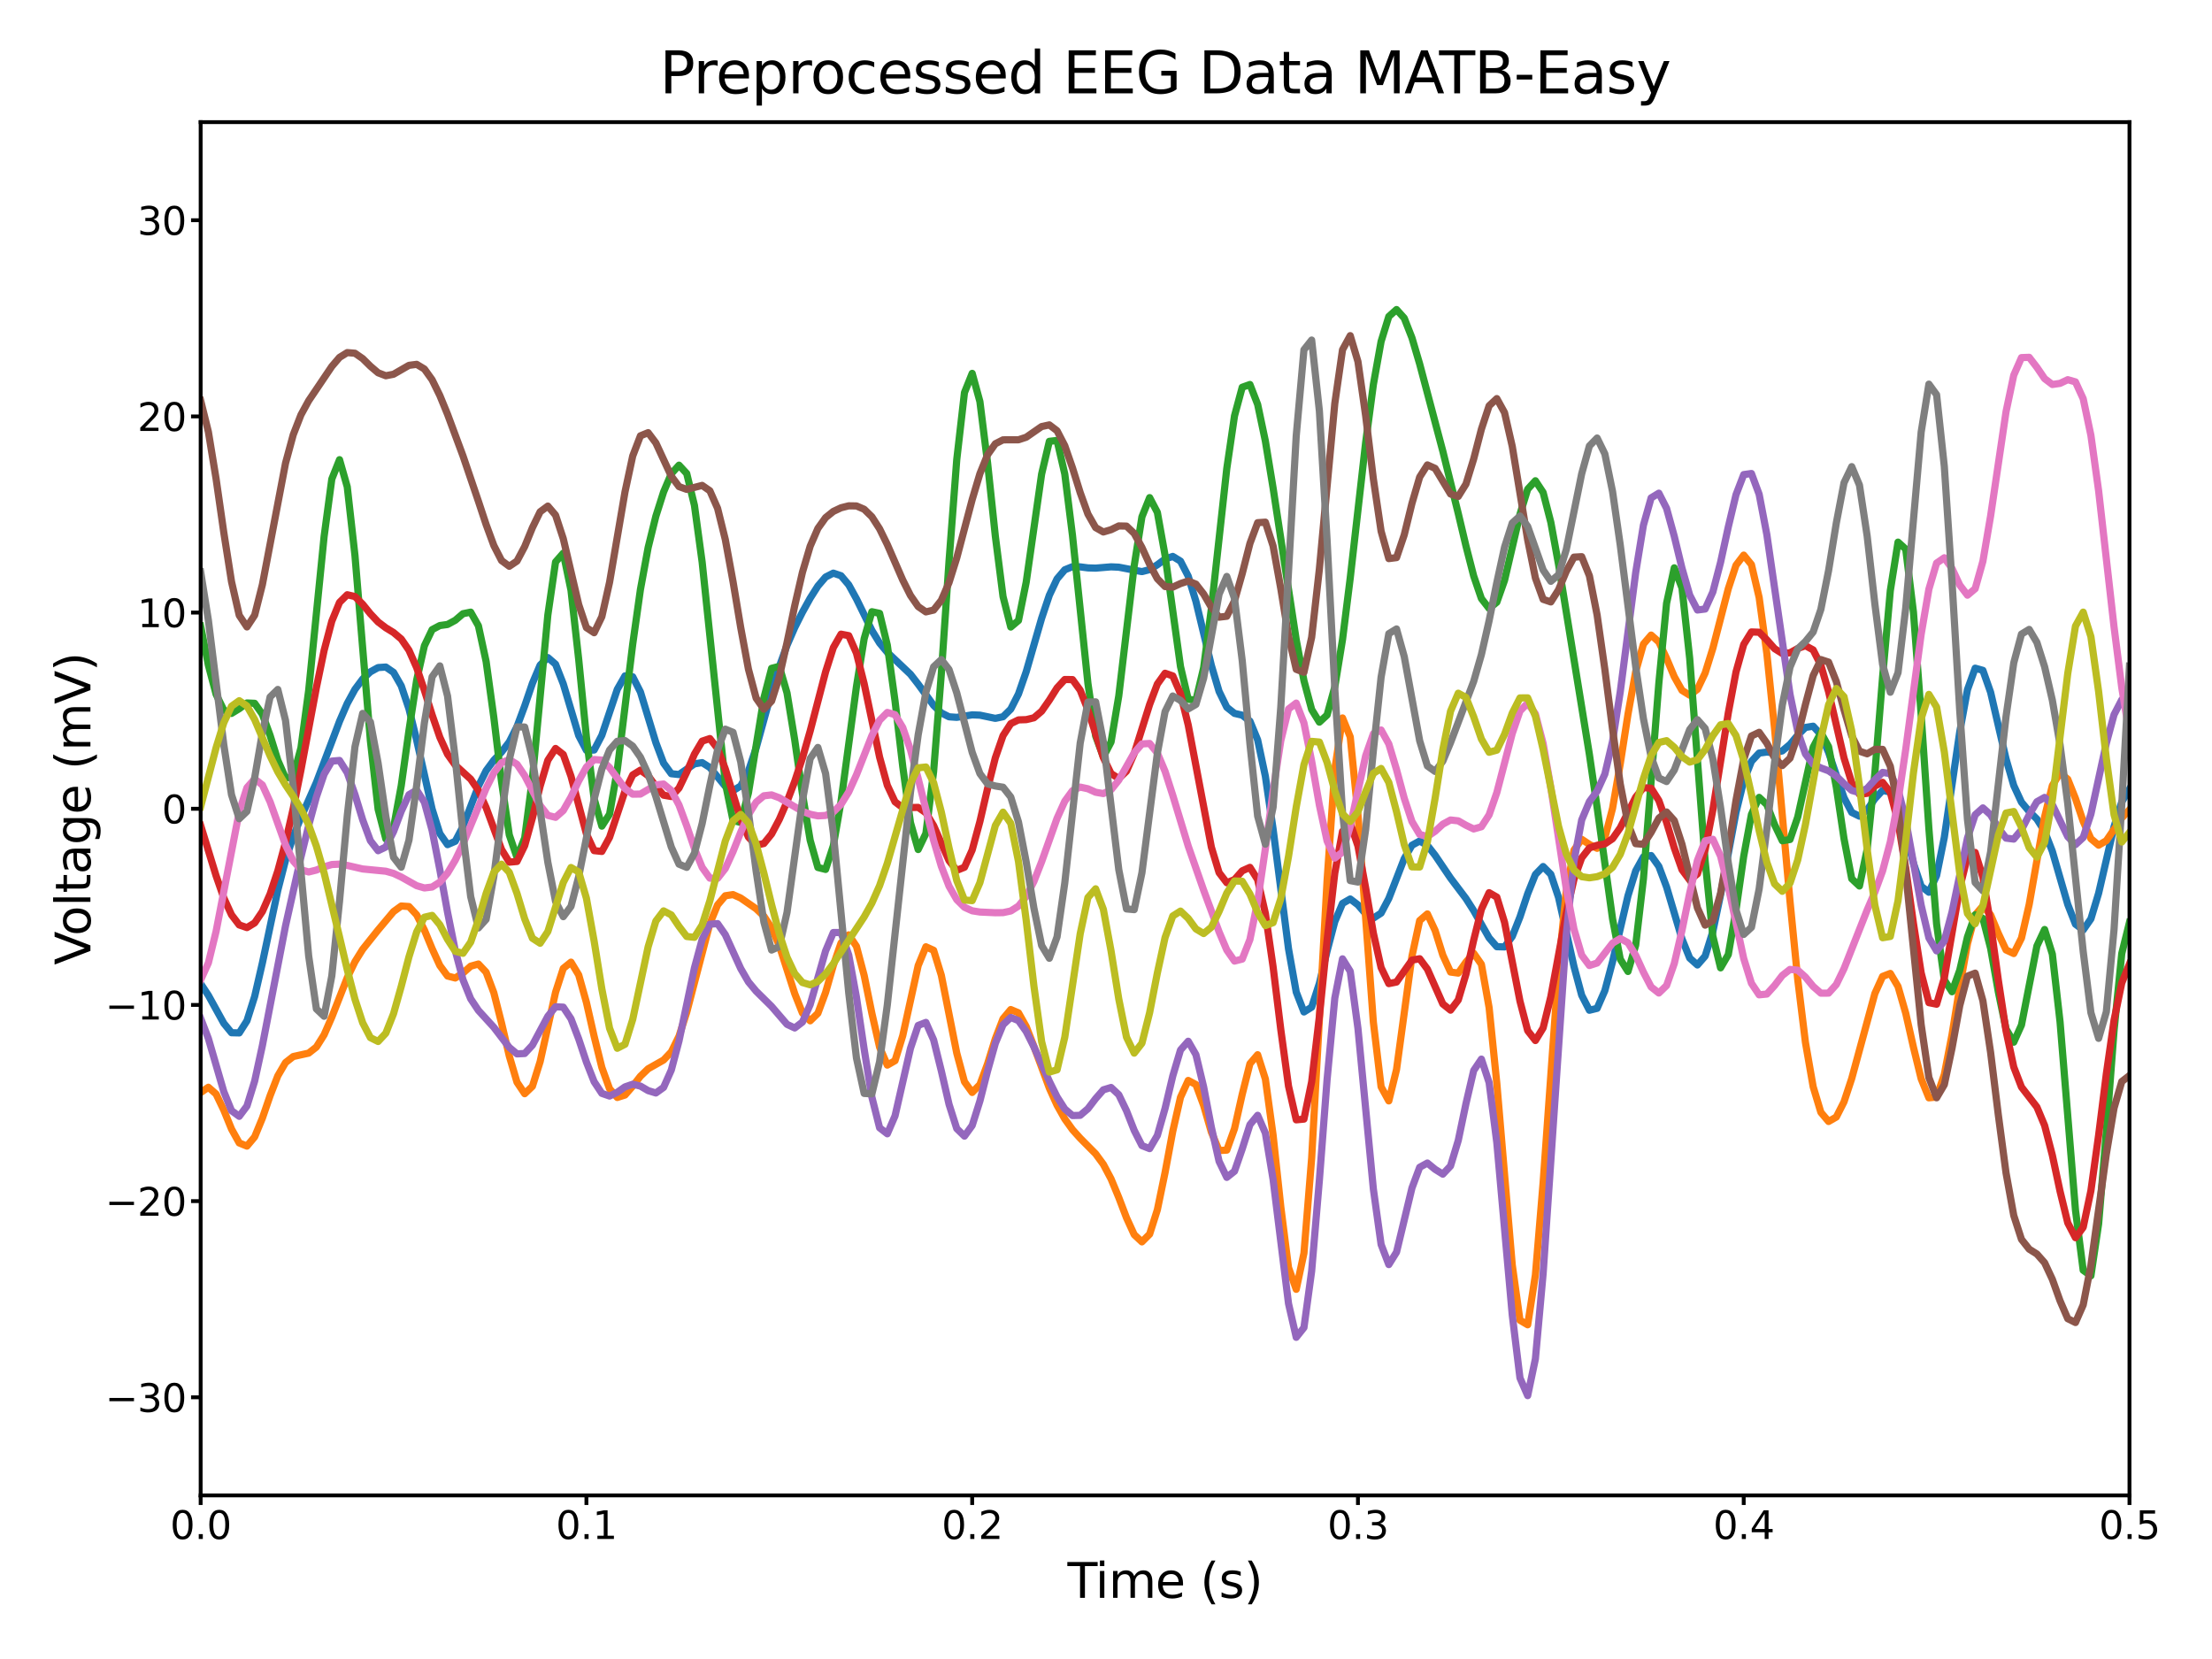 <?xml version="1.0" encoding="utf-8" standalone="no"?>
<!DOCTYPE svg PUBLIC "-//W3C//DTD SVG 1.1//EN"
  "http://www.w3.org/Graphics/SVG/1.1/DTD/svg11.dtd">
<svg xmlns:xlink="http://www.w3.org/1999/xlink" width="460.8pt" height="345.6pt" viewBox="0 0 460.8 345.6" xmlns="http://www.w3.org/2000/svg" version="1.1">
 <defs>
  <style type="text/css">*{stroke-linejoin: round; stroke-linecap: butt}</style>
 </defs>
 <g id="figure_1">
  <g id="patch_1">
   <path d="M 0 345.6 
L 460.8 345.6 
L 460.8 0 
L 0 0 
z
" style="fill: #ffffff"/>
  </g>
  <g id="axes_1">
   <g id="patch_2">
    <path d="M 41.8 311.52 
L 443.61 311.52 
L 443.61 25.44 
L 41.8 25.44 
z
" style="fill: #ffffff"/>
   </g>
   <g id="matplotlib.axis_1">
    <g id="xtick_1">
     <g id="line2d_1">
      <defs>
       <path id="ma70de54f47" d="M 0 0 
L 0 2 
" style="stroke: #000000; stroke-width: 0.8"/>
      </defs>
      <g>
       <use xlink:href="#ma70de54f47" x="41.8" y="311.52" style="stroke: #000000; stroke-width: 0.8"/>
      </g>
     </g>
     <g id="text_1">
      <!-- 0.0 -->
      <g transform="translate(35.439 320.599) scale(0.08 -0.08)">
       <defs>
        <path id="DejaVuSans-30" d="M 2034 4250 
Q 1547 4250 1301 3770 
Q 1056 3291 1056 2328 
Q 1056 1369 1301 889 
Q 1547 409 2034 409 
Q 2525 409 2770 889 
Q 3016 1369 3016 2328 
Q 3016 3291 2770 3770 
Q 2525 4250 2034 4250 
z
M 2034 4750 
Q 2819 4750 3233 4129 
Q 3647 3509 3647 2328 
Q 3647 1150 3233 529 
Q 2819 -91 2034 -91 
Q 1250 -91 836 529 
Q 422 1150 422 2328 
Q 422 3509 836 4129 
Q 1250 4750 2034 4750 
z
" transform="scale(0.016)"/>
        <path id="DejaVuSans-2e" d="M 684 794 
L 1344 794 
L 1344 0 
L 684 0 
L 684 794 
z
" transform="scale(0.016)"/>
       </defs>
       <use xlink:href="#DejaVuSans-30"/>
       <use xlink:href="#DejaVuSans-2e" x="63.623"/>
       <use xlink:href="#DejaVuSans-30" x="95.41"/>
      </g>
     </g>
    </g>
    <g id="xtick_2">
     <g id="line2d_2">
      <g>
       <use xlink:href="#ma70de54f47" x="122.162" y="311.52" style="stroke: #000000; stroke-width: 0.8"/>
      </g>
     </g>
     <g id="text_2">
      <!-- 0.1 -->
      <g transform="translate(115.801 320.599) scale(0.08 -0.08)">
       <defs>
        <path id="DejaVuSans-31" d="M 794 531 
L 1825 531 
L 1825 4091 
L 703 3866 
L 703 4441 
L 1819 4666 
L 2450 4666 
L 2450 531 
L 3481 531 
L 3481 0 
L 794 0 
L 794 531 
z
" transform="scale(0.016)"/>
       </defs>
       <use xlink:href="#DejaVuSans-30"/>
       <use xlink:href="#DejaVuSans-2e" x="63.623"/>
       <use xlink:href="#DejaVuSans-31" x="95.41"/>
      </g>
     </g>
    </g>
    <g id="xtick_3">
     <g id="line2d_3">
      <g>
       <use xlink:href="#ma70de54f47" x="202.524" y="311.52" style="stroke: #000000; stroke-width: 0.8"/>
      </g>
     </g>
     <g id="text_3">
      <!-- 0.2 -->
      <g transform="translate(196.163 320.599) scale(0.08 -0.08)">
       <defs>
        <path id="DejaVuSans-32" d="M 1228 531 
L 3431 531 
L 3431 0 
L 469 0 
L 469 531 
Q 828 903 1448 1529 
Q 2069 2156 2228 2338 
Q 2531 2678 2651 2914 
Q 2772 3150 2772 3378 
Q 2772 3750 2511 3984 
Q 2250 4219 1831 4219 
Q 1534 4219 1204 4116 
Q 875 4013 500 3803 
L 500 4441 
Q 881 4594 1212 4672 
Q 1544 4750 1819 4750 
Q 2544 4750 2975 4387 
Q 3406 4025 3406 3419 
Q 3406 3131 3298 2873 
Q 3191 2616 2906 2266 
Q 2828 2175 2409 1742 
Q 1991 1309 1228 531 
z
" transform="scale(0.016)"/>
       </defs>
       <use xlink:href="#DejaVuSans-30"/>
       <use xlink:href="#DejaVuSans-2e" x="63.623"/>
       <use xlink:href="#DejaVuSans-32" x="95.41"/>
      </g>
     </g>
    </g>
    <g id="xtick_4">
     <g id="line2d_4">
      <g>
       <use xlink:href="#ma70de54f47" x="282.886" y="311.52" style="stroke: #000000; stroke-width: 0.8"/>
      </g>
     </g>
     <g id="text_4">
      <!-- 0.3 -->
      <g transform="translate(276.525 320.599) scale(0.08 -0.08)">
       <defs>
        <path id="DejaVuSans-33" d="M 2597 2516 
Q 3050 2419 3304 2112 
Q 3559 1806 3559 1356 
Q 3559 666 3084 287 
Q 2609 -91 1734 -91 
Q 1441 -91 1130 -33 
Q 819 25 488 141 
L 488 750 
Q 750 597 1062 519 
Q 1375 441 1716 441 
Q 2309 441 2620 675 
Q 2931 909 2931 1356 
Q 2931 1769 2642 2001 
Q 2353 2234 1838 2234 
L 1294 2234 
L 1294 2753 
L 1863 2753 
Q 2328 2753 2575 2939 
Q 2822 3125 2822 3475 
Q 2822 3834 2567 4026 
Q 2313 4219 1838 4219 
Q 1578 4219 1281 4162 
Q 984 4106 628 3988 
L 628 4550 
Q 988 4650 1302 4700 
Q 1616 4750 1894 4750 
Q 2613 4750 3031 4423 
Q 3450 4097 3450 3541 
Q 3450 3153 3228 2886 
Q 3006 2619 2597 2516 
z
" transform="scale(0.016)"/>
       </defs>
       <use xlink:href="#DejaVuSans-30"/>
       <use xlink:href="#DejaVuSans-2e" x="63.623"/>
       <use xlink:href="#DejaVuSans-33" x="95.41"/>
      </g>
     </g>
    </g>
    <g id="xtick_5">
     <g id="line2d_5">
      <g>
       <use xlink:href="#ma70de54f47" x="363.248" y="311.52" style="stroke: #000000; stroke-width: 0.8"/>
      </g>
     </g>
     <g id="text_5">
      <!-- 0.4 -->
      <g transform="translate(356.887 320.599) scale(0.08 -0.08)">
       <defs>
        <path id="DejaVuSans-34" d="M 2419 4116 
L 825 1625 
L 2419 1625 
L 2419 4116 
z
M 2253 4666 
L 3047 4666 
L 3047 1625 
L 3713 1625 
L 3713 1100 
L 3047 1100 
L 3047 0 
L 2419 0 
L 2419 1100 
L 313 1100 
L 313 1709 
L 2253 4666 
z
" transform="scale(0.016)"/>
       </defs>
       <use xlink:href="#DejaVuSans-30"/>
       <use xlink:href="#DejaVuSans-2e" x="63.623"/>
       <use xlink:href="#DejaVuSans-34" x="95.41"/>
      </g>
     </g>
    </g>
    <g id="xtick_6">
     <g id="line2d_6">
      <g>
       <use xlink:href="#ma70de54f47" x="443.61" y="311.52" style="stroke: #000000; stroke-width: 0.8"/>
      </g>
     </g>
     <g id="text_6">
      <!-- 0.5 -->
      <g transform="translate(437.249 320.599) scale(0.08 -0.08)">
       <defs>
        <path id="DejaVuSans-35" d="M 691 4666 
L 3169 4666 
L 3169 4134 
L 1269 4134 
L 1269 2991 
Q 1406 3038 1543 3061 
Q 1681 3084 1819 3084 
Q 2600 3084 3056 2656 
Q 3513 2228 3513 1497 
Q 3513 744 3044 326 
Q 2575 -91 1722 -91 
Q 1428 -91 1123 -41 
Q 819 9 494 109 
L 494 744 
Q 775 591 1075 516 
Q 1375 441 1709 441 
Q 2250 441 2565 725 
Q 2881 1009 2881 1497 
Q 2881 1984 2565 2268 
Q 2250 2553 1709 2553 
Q 1456 2553 1204 2497 
Q 953 2441 691 2322 
L 691 4666 
z
" transform="scale(0.016)"/>
       </defs>
       <use xlink:href="#DejaVuSans-30"/>
       <use xlink:href="#DejaVuSans-2e" x="63.623"/>
       <use xlink:href="#DejaVuSans-35" x="95.41"/>
      </g>
     </g>
    </g>
    <g id="text_7">
     <!-- Time (s) -->
     <g transform="translate(222.376 332.861) scale(0.1 -0.1)">
      <defs>
       <path id="DejaVuSans-54" d="M -19 4666 
L 3928 4666 
L 3928 4134 
L 2272 4134 
L 2272 0 
L 1638 0 
L 1638 4134 
L -19 4134 
L -19 4666 
z
" transform="scale(0.016)"/>
       <path id="DejaVuSans-69" d="M 603 3500 
L 1178 3500 
L 1178 0 
L 603 0 
L 603 3500 
z
M 603 4863 
L 1178 4863 
L 1178 4134 
L 603 4134 
L 603 4863 
z
" transform="scale(0.016)"/>
       <path id="DejaVuSans-6d" d="M 3328 2828 
Q 3544 3216 3844 3400 
Q 4144 3584 4550 3584 
Q 5097 3584 5394 3201 
Q 5691 2819 5691 2113 
L 5691 0 
L 5113 0 
L 5113 2094 
Q 5113 2597 4934 2840 
Q 4756 3084 4391 3084 
Q 3944 3084 3684 2787 
Q 3425 2491 3425 1978 
L 3425 0 
L 2847 0 
L 2847 2094 
Q 2847 2600 2669 2842 
Q 2491 3084 2119 3084 
Q 1678 3084 1418 2786 
Q 1159 2488 1159 1978 
L 1159 0 
L 581 0 
L 581 3500 
L 1159 3500 
L 1159 2956 
Q 1356 3278 1631 3431 
Q 1906 3584 2284 3584 
Q 2666 3584 2933 3390 
Q 3200 3197 3328 2828 
z
" transform="scale(0.016)"/>
       <path id="DejaVuSans-65" d="M 3597 1894 
L 3597 1613 
L 953 1613 
Q 991 1019 1311 708 
Q 1631 397 2203 397 
Q 2534 397 2845 478 
Q 3156 559 3463 722 
L 3463 178 
Q 3153 47 2828 -22 
Q 2503 -91 2169 -91 
Q 1331 -91 842 396 
Q 353 884 353 1716 
Q 353 2575 817 3079 
Q 1281 3584 2069 3584 
Q 2775 3584 3186 3129 
Q 3597 2675 3597 1894 
z
M 3022 2063 
Q 3016 2534 2758 2815 
Q 2500 3097 2075 3097 
Q 1594 3097 1305 2825 
Q 1016 2553 972 2059 
L 3022 2063 
z
" transform="scale(0.016)"/>
       <path id="DejaVuSans-20" transform="scale(0.016)"/>
       <path id="DejaVuSans-28" d="M 1984 4856 
Q 1566 4138 1362 3434 
Q 1159 2731 1159 2009 
Q 1159 1288 1364 580 
Q 1569 -128 1984 -844 
L 1484 -844 
Q 1016 -109 783 600 
Q 550 1309 550 2009 
Q 550 2706 781 3412 
Q 1013 4119 1484 4856 
L 1984 4856 
z
" transform="scale(0.016)"/>
       <path id="DejaVuSans-73" d="M 2834 3397 
L 2834 2853 
Q 2591 2978 2328 3040 
Q 2066 3103 1784 3103 
Q 1356 3103 1142 2972 
Q 928 2841 928 2578 
Q 928 2378 1081 2264 
Q 1234 2150 1697 2047 
L 1894 2003 
Q 2506 1872 2764 1633 
Q 3022 1394 3022 966 
Q 3022 478 2636 193 
Q 2250 -91 1575 -91 
Q 1294 -91 989 -36 
Q 684 19 347 128 
L 347 722 
Q 666 556 975 473 
Q 1284 391 1588 391 
Q 1994 391 2212 530 
Q 2431 669 2431 922 
Q 2431 1156 2273 1281 
Q 2116 1406 1581 1522 
L 1381 1569 
Q 847 1681 609 1914 
Q 372 2147 372 2553 
Q 372 3047 722 3315 
Q 1072 3584 1716 3584 
Q 2034 3584 2315 3537 
Q 2597 3491 2834 3397 
z
" transform="scale(0.016)"/>
       <path id="DejaVuSans-29" d="M 513 4856 
L 1013 4856 
Q 1481 4119 1714 3412 
Q 1947 2706 1947 2009 
Q 1947 1309 1714 600 
Q 1481 -109 1013 -844 
L 513 -844 
Q 928 -128 1133 580 
Q 1338 1288 1338 2009 
Q 1338 2731 1133 3434 
Q 928 4138 513 4856 
z
" transform="scale(0.016)"/>
      </defs>
      <use xlink:href="#DejaVuSans-54"/>
      <use xlink:href="#DejaVuSans-69" x="57.959"/>
      <use xlink:href="#DejaVuSans-6d" x="85.742"/>
      <use xlink:href="#DejaVuSans-65" x="183.154"/>
      <use xlink:href="#DejaVuSans-20" x="244.678"/>
      <use xlink:href="#DejaVuSans-28" x="276.465"/>
      <use xlink:href="#DejaVuSans-73" x="315.479"/>
      <use xlink:href="#DejaVuSans-29" x="367.578"/>
     </g>
    </g>
   </g>
   <g id="matplotlib.axis_2">
    <g id="ytick_1">
     <g id="line2d_7">
      <defs>
       <path id="mdc55d95971" d="M 0 0 
L -2 0 
" style="stroke: #000000; stroke-width: 0.8"/>
      </defs>
      <g>
       <use xlink:href="#mdc55d95971" x="41.8" y="291.086" style="stroke: #000000; stroke-width: 0.8"/>
      </g>
     </g>
     <g id="text_8">
      <!-- −30 -->
      <g transform="translate(21.916 294.125) scale(0.08 -0.08)">
       <defs>
        <path id="DejaVuSans-2212" d="M 678 2272 
L 4684 2272 
L 4684 1741 
L 678 1741 
L 678 2272 
z
" transform="scale(0.016)"/>
       </defs>
       <use xlink:href="#DejaVuSans-2212"/>
       <use xlink:href="#DejaVuSans-33" x="83.789"/>
       <use xlink:href="#DejaVuSans-30" x="147.412"/>
      </g>
     </g>
    </g>
    <g id="ytick_2">
     <g id="line2d_8">
      <g>
       <use xlink:href="#mdc55d95971" x="41.8" y="250.217" style="stroke: #000000; stroke-width: 0.8"/>
      </g>
     </g>
     <g id="text_9">
      <!-- −20 -->
      <g transform="translate(21.916 253.257) scale(0.08 -0.08)">
       <use xlink:href="#DejaVuSans-2212"/>
       <use xlink:href="#DejaVuSans-32" x="83.789"/>
       <use xlink:href="#DejaVuSans-30" x="147.412"/>
      </g>
     </g>
    </g>
    <g id="ytick_3">
     <g id="line2d_9">
      <g>
       <use xlink:href="#mdc55d95971" x="41.8" y="209.349" style="stroke: #000000; stroke-width: 0.8"/>
      </g>
     </g>
     <g id="text_10">
      <!-- −10 -->
      <g transform="translate(21.916 212.388) scale(0.08 -0.08)">
       <use xlink:href="#DejaVuSans-2212"/>
       <use xlink:href="#DejaVuSans-31" x="83.789"/>
       <use xlink:href="#DejaVuSans-30" x="147.412"/>
      </g>
     </g>
    </g>
    <g id="ytick_4">
     <g id="line2d_10">
      <g>
       <use xlink:href="#mdc55d95971" x="41.8" y="168.48" style="stroke: #000000; stroke-width: 0.8"/>
      </g>
     </g>
     <g id="text_11">
      <!-- 0 -->
      <g transform="translate(33.71 171.519) scale(0.08 -0.08)">
       <use xlink:href="#DejaVuSans-30"/>
      </g>
     </g>
    </g>
    <g id="ytick_5">
     <g id="line2d_11">
      <g>
       <use xlink:href="#mdc55d95971" x="41.8" y="127.611" style="stroke: #000000; stroke-width: 0.8"/>
      </g>
     </g>
     <g id="text_12">
      <!-- 10 -->
      <g transform="translate(28.62 130.651) scale(0.08 -0.08)">
       <use xlink:href="#DejaVuSans-31"/>
       <use xlink:href="#DejaVuSans-30" x="63.623"/>
      </g>
     </g>
    </g>
    <g id="ytick_6">
     <g id="line2d_12">
      <g>
       <use xlink:href="#mdc55d95971" x="41.8" y="86.743" style="stroke: #000000; stroke-width: 0.8"/>
      </g>
     </g>
     <g id="text_13">
      <!-- 20 -->
      <g transform="translate(28.62 89.782) scale(0.08 -0.08)">
       <use xlink:href="#DejaVuSans-32"/>
       <use xlink:href="#DejaVuSans-30" x="63.623"/>
      </g>
     </g>
    </g>
    <g id="ytick_7">
     <g id="line2d_13">
      <g>
       <use xlink:href="#mdc55d95971" x="41.8" y="45.874" style="stroke: #000000; stroke-width: 0.8"/>
      </g>
     </g>
     <g id="text_14">
      <!-- 30 -->
      <g transform="translate(28.62 48.914) scale(0.08 -0.08)">
       <use xlink:href="#DejaVuSans-33"/>
       <use xlink:href="#DejaVuSans-30" x="63.623"/>
      </g>
     </g>
    </g>
    <g id="text_15">
     <!-- Voltage (mV) -->
     <g transform="translate(18.837 201.018) rotate(-90) scale(0.1 -0.1)">
      <defs>
       <path id="DejaVuSans-56" d="M 1831 0 
L 50 4666 
L 709 4666 
L 2188 738 
L 3669 4666 
L 4325 4666 
L 2547 0 
L 1831 0 
z
" transform="scale(0.016)"/>
       <path id="DejaVuSans-6f" d="M 1959 3097 
Q 1497 3097 1228 2736 
Q 959 2375 959 1747 
Q 959 1119 1226 758 
Q 1494 397 1959 397 
Q 2419 397 2687 759 
Q 2956 1122 2956 1747 
Q 2956 2369 2687 2733 
Q 2419 3097 1959 3097 
z
M 1959 3584 
Q 2709 3584 3137 3096 
Q 3566 2609 3566 1747 
Q 3566 888 3137 398 
Q 2709 -91 1959 -91 
Q 1206 -91 779 398 
Q 353 888 353 1747 
Q 353 2609 779 3096 
Q 1206 3584 1959 3584 
z
" transform="scale(0.016)"/>
       <path id="DejaVuSans-6c" d="M 603 4863 
L 1178 4863 
L 1178 0 
L 603 0 
L 603 4863 
z
" transform="scale(0.016)"/>
       <path id="DejaVuSans-74" d="M 1172 4494 
L 1172 3500 
L 2356 3500 
L 2356 3053 
L 1172 3053 
L 1172 1153 
Q 1172 725 1289 603 
Q 1406 481 1766 481 
L 2356 481 
L 2356 0 
L 1766 0 
Q 1100 0 847 248 
Q 594 497 594 1153 
L 594 3053 
L 172 3053 
L 172 3500 
L 594 3500 
L 594 4494 
L 1172 4494 
z
" transform="scale(0.016)"/>
       <path id="DejaVuSans-61" d="M 2194 1759 
Q 1497 1759 1228 1600 
Q 959 1441 959 1056 
Q 959 750 1161 570 
Q 1363 391 1709 391 
Q 2188 391 2477 730 
Q 2766 1069 2766 1631 
L 2766 1759 
L 2194 1759 
z
M 3341 1997 
L 3341 0 
L 2766 0 
L 2766 531 
Q 2569 213 2275 61 
Q 1981 -91 1556 -91 
Q 1019 -91 701 211 
Q 384 513 384 1019 
Q 384 1609 779 1909 
Q 1175 2209 1959 2209 
L 2766 2209 
L 2766 2266 
Q 2766 2663 2505 2880 
Q 2244 3097 1772 3097 
Q 1472 3097 1187 3025 
Q 903 2953 641 2809 
L 641 3341 
Q 956 3463 1253 3523 
Q 1550 3584 1831 3584 
Q 2591 3584 2966 3190 
Q 3341 2797 3341 1997 
z
" transform="scale(0.016)"/>
       <path id="DejaVuSans-67" d="M 2906 1791 
Q 2906 2416 2648 2759 
Q 2391 3103 1925 3103 
Q 1463 3103 1205 2759 
Q 947 2416 947 1791 
Q 947 1169 1205 825 
Q 1463 481 1925 481 
Q 2391 481 2648 825 
Q 2906 1169 2906 1791 
z
M 3481 434 
Q 3481 -459 3084 -895 
Q 2688 -1331 1869 -1331 
Q 1566 -1331 1297 -1286 
Q 1028 -1241 775 -1147 
L 775 -588 
Q 1028 -725 1275 -790 
Q 1522 -856 1778 -856 
Q 2344 -856 2625 -561 
Q 2906 -266 2906 331 
L 2906 616 
Q 2728 306 2450 153 
Q 2172 0 1784 0 
Q 1141 0 747 490 
Q 353 981 353 1791 
Q 353 2603 747 3093 
Q 1141 3584 1784 3584 
Q 2172 3584 2450 3431 
Q 2728 3278 2906 2969 
L 2906 3500 
L 3481 3500 
L 3481 434 
z
" transform="scale(0.016)"/>
      </defs>
      <use xlink:href="#DejaVuSans-56"/>
      <use xlink:href="#DejaVuSans-6f" x="60.658"/>
      <use xlink:href="#DejaVuSans-6c" x="121.84"/>
      <use xlink:href="#DejaVuSans-74" x="149.623"/>
      <use xlink:href="#DejaVuSans-61" x="188.832"/>
      <use xlink:href="#DejaVuSans-67" x="250.111"/>
      <use xlink:href="#DejaVuSans-65" x="313.588"/>
      <use xlink:href="#DejaVuSans-20" x="375.111"/>
      <use xlink:href="#DejaVuSans-28" x="406.898"/>
      <use xlink:href="#DejaVuSans-6d" x="445.912"/>
      <use xlink:href="#DejaVuSans-56" x="543.324"/>
      <use xlink:href="#DejaVuSans-29" x="611.732"/>
     </g>
    </g>
   </g>
   <g id="line2d_14">
    <path d="M 41.8 204.916 
L 43.407 207.349 
L 46.622 213.173 
L 48.229 215.136 
L 49.836 215.174 
L 51.443 212.652 
L 53.051 207.57 
L 54.658 200.602 
L 57.872 185.46 
L 59.48 179.189 
L 61.087 174.243 
L 62.694 170.291 
L 65.909 163.006 
L 69.123 154.512 
L 70.73 150.259 
L 72.338 146.544 
L 73.945 143.606 
L 75.552 141.45 
L 77.159 139.954 
L 78.767 139.065 
L 80.374 138.961 
L 81.981 140.067 
L 83.588 142.88 
L 85.195 147.673 
L 86.803 154.203 
L 90.017 168.547 
L 91.624 173.651 
L 93.232 175.953 
L 94.839 175.253 
L 96.446 172.18 
L 99.661 163.769 
L 101.268 160.542 
L 102.875 158.364 
L 104.482 156.666 
L 106.09 154.562 
L 107.697 151.372 
L 109.304 147.053 
L 110.911 142.347 
L 112.519 138.551 
L 114.126 136.979 
L 115.733 138.367 
L 117.34 142.465 
L 120.555 153.235 
L 122.162 156.31 
L 123.769 156.243 
L 125.376 153.169 
L 128.591 143.604 
L 130.198 140.797 
L 131.805 140.983 
L 133.413 144.146 
L 136.627 154.697 
L 138.234 158.967 
L 139.842 161.178 
L 141.449 161.351 
L 144.663 159.129 
L 146.271 158.867 
L 147.878 159.884 
L 151.092 163.797 
L 152.7 164.704 
L 154.307 163.734 
L 155.914 160.64 
L 157.521 155.802 
L 160.736 144.159 
L 162.343 138.879 
L 163.95 134.433 
L 165.557 130.731 
L 167.165 127.521 
L 168.772 124.62 
L 170.379 122.082 
L 171.986 120.206 
L 173.594 119.393 
L 175.201 119.934 
L 176.808 121.834 
L 178.415 124.757 
L 181.63 131.332 
L 183.237 133.951 
L 184.844 135.89 
L 189.666 140.46 
L 191.273 142.527 
L 194.488 146.936 
L 196.095 148.513 
L 197.702 149.324 
L 199.31 149.436 
L 202.524 148.916 
L 204.131 148.98 
L 207.346 149.65 
L 208.953 149.308 
L 210.56 147.725 
L 212.167 144.565 
L 213.775 139.935 
L 216.989 128.799 
L 218.596 124.003 
L 220.204 120.589 
L 221.811 118.699 
L 223.418 118.046 
L 225.025 118.091 
L 226.633 118.3 
L 228.24 118.352 
L 231.454 118.082 
L 233.062 118.157 
L 237.883 119.08 
L 239.491 118.663 
L 241.098 117.652 
L 242.705 116.466 
L 244.312 115.913 
L 245.919 116.897 
L 247.527 120.027 
L 249.134 125.283 
L 252.348 138.613 
L 253.956 144.037 
L 255.563 147.337 
L 257.17 148.612 
L 258.777 148.981 
L 260.385 150.231 
L 261.992 154.137 
L 263.599 161.712 
L 265.206 172.697 
L 268.421 197.658 
L 270.028 206.662 
L 271.635 210.81 
L 273.243 209.809 
L 274.85 204.848 
L 276.457 198.117 
L 278.064 191.993 
L 279.672 188.201 
L 281.279 187.275 
L 282.886 188.5 
L 284.493 190.361 
L 286.1 191.265 
L 287.708 190.217 
L 289.315 187.169 
L 292.529 178.869 
L 294.137 176.084 
L 295.744 175.202 
L 297.351 176.108 
L 298.958 178.167 
L 302.173 182.921 
L 305.387 187.18 
L 306.995 189.701 
L 310.209 195.377 
L 311.816 197.217 
L 313.424 197.258 
L 315.031 195.078 
L 316.638 191.014 
L 318.245 186.18 
L 319.853 182.169 
L 321.46 180.515 
L 323.067 182.131 
L 324.674 186.956 
L 327.889 201.344 
L 329.496 207.331 
L 331.103 210.453 
L 332.71 210.057 
L 334.318 206.372 
L 335.925 200.34 
L 339.139 186.6 
L 340.747 181.415 
L 342.354 178.508 
L 343.961 178.225 
L 345.568 180.483 
L 347.176 184.781 
L 350.39 195.601 
L 351.997 199.593 
L 353.605 201.022 
L 355.212 199.175 
L 356.819 194.041 
L 358.426 186.386 
L 361.641 169.227 
L 363.248 162.671 
L 364.855 158.6 
L 366.462 156.877 
L 368.07 156.669 
L 369.677 156.835 
L 371.284 156.425 
L 372.891 155.075 
L 374.499 153.147 
L 376.106 151.54 
L 377.713 151.281 
L 379.32 153.036 
L 380.928 156.748 
L 384.142 166.177 
L 385.749 169.241 
L 387.357 170.026 
L 388.964 168.709 
L 390.571 166.383 
L 392.178 164.655 
L 393.786 165.006 
L 395.393 168.146 
L 397 173.617 
L 398.607 179.847 
L 400.215 184.625 
L 401.822 185.87 
L 403.429 182.4 
L 405.036 174.433 
L 408.251 152.457 
L 409.858 143.675 
L 411.465 139.196 
L 413.072 139.646 
L 414.68 144.218 
L 417.894 158.093 
L 419.501 163.637 
L 421.109 167.116 
L 422.716 169.038 
L 424.323 170.632 
L 425.93 173.173 
L 427.538 177.331 
L 430.752 188.418 
L 432.359 192.525 
L 433.967 193.727 
L 435.574 191.42 
L 437.181 186.072 
L 440.396 172.206 
L 442.003 167.04 
L 443.61 164.374 
L 443.61 164.374 
" clip-path="url(#pc487da6caf)" style="fill: none; stroke: #1f77b4; stroke-width: 1.5; stroke-linecap: square"/>
   </g>
   <g id="line2d_15">
    <path d="M 41.8 227.604 
L 43.407 226.494 
L 45.014 227.904 
L 46.622 231.265 
L 48.229 235.199 
L 49.836 238.095 
L 51.443 238.753 
L 53.051 236.833 
L 54.658 232.929 
L 56.265 228.259 
L 57.872 224.118 
L 59.48 221.357 
L 61.087 220.096 
L 64.301 219.384 
L 65.909 218.12 
L 67.516 215.561 
L 69.123 211.88 
L 72.338 203.673 
L 73.945 200.339 
L 75.552 197.759 
L 78.767 193.723 
L 81.981 189.9 
L 83.588 188.737 
L 85.195 188.85 
L 86.803 190.581 
L 88.41 193.753 
L 90.017 197.626 
L 91.624 201.138 
L 93.232 203.322 
L 94.839 203.733 
L 96.446 202.702 
L 98.053 201.271 
L 99.661 200.823 
L 101.268 202.528 
L 102.875 206.82 
L 104.482 213.128 
L 106.09 219.974 
L 107.697 225.444 
L 109.304 227.839 
L 110.911 226.297 
L 112.519 221.157 
L 115.733 206.711 
L 117.34 201.736 
L 118.948 200.434 
L 120.555 203.098 
L 122.162 208.821 
L 123.769 215.881 
L 125.376 222.368 
L 126.984 226.816 
L 128.591 228.623 
L 130.198 228.115 
L 131.805 226.268 
L 133.413 224.196 
L 135.02 222.647 
L 138.234 220.826 
L 139.842 219.126 
L 141.449 215.872 
L 143.056 210.863 
L 147.878 192.414 
L 149.485 188.51 
L 151.092 186.604 
L 152.7 186.359 
L 154.307 187.082 
L 157.521 189.311 
L 159.129 190.849 
L 160.736 193.283 
L 162.343 196.999 
L 165.557 206.991 
L 167.165 211.048 
L 168.772 212.653 
L 170.379 211.088 
L 171.986 206.739 
L 173.594 201.124 
L 175.201 196.44 
L 176.808 194.749 
L 178.415 197.142 
L 180.023 203.212 
L 181.63 211.103 
L 183.237 218.151 
L 184.844 221.881 
L 186.452 220.96 
L 188.059 215.75 
L 191.273 201.148 
L 192.881 197.234 
L 194.488 197.961 
L 196.095 203.17 
L 199.31 219.376 
L 200.917 225.348 
L 202.524 227.575 
L 204.131 225.936 
L 205.738 221.585 
L 207.346 216.394 
L 208.953 212.223 
L 210.56 210.308 
L 212.167 210.994 
L 213.775 213.844 
L 215.382 217.98 
L 218.596 226.677 
L 220.204 230.233 
L 221.811 233.086 
L 223.418 235.327 
L 225.025 237.114 
L 228.24 240.358 
L 229.847 242.553 
L 231.454 245.587 
L 233.062 249.467 
L 234.669 253.684 
L 236.276 257.199 
L 237.883 258.703 
L 239.491 257.095 
L 241.098 252.024 
L 242.705 244.259 
L 244.312 235.655 
L 245.919 228.587 
L 247.527 225.076 
L 249.134 225.929 
L 250.741 230.287 
L 252.348 235.834 
L 253.956 239.678 
L 255.563 239.591 
L 257.17 235.11 
L 258.777 227.969 
L 260.385 221.585 
L 261.992 219.719 
L 263.599 224.775 
L 265.206 236.455 
L 266.814 251.4 
L 268.421 264.06 
L 270.028 268.586 
L 271.635 261.064 
L 273.243 241.245 
L 276.457 183.421 
L 278.064 160.254 
L 279.672 149.564 
L 281.279 153.51 
L 282.886 169.667 
L 286.1 212.96 
L 287.708 226.399 
L 289.315 229.338 
L 290.922 222.806 
L 294.137 199.195 
L 295.744 191.766 
L 297.351 190.385 
L 298.958 193.833 
L 300.566 198.969 
L 302.173 202.496 
L 303.78 202.715 
L 305.387 200.422 
L 306.995 198.577 
L 308.602 200.879 
L 310.209 209.911 
L 311.816 225.693 
L 315.031 263.525 
L 316.638 275.031 
L 318.245 275.974 
L 319.853 265.58 
L 321.46 246.373 
L 324.674 201.592 
L 326.281 185.654 
L 327.889 177.088 
L 329.496 174.84 
L 331.103 175.906 
L 332.71 176.72 
L 334.318 174.55 
L 335.925 168.395 
L 337.532 159.104 
L 339.139 148.797 
L 340.747 139.887 
L 342.354 134.174 
L 343.961 132.299 
L 345.568 133.732 
L 347.176 137.151 
L 348.783 140.969 
L 350.39 143.82 
L 351.997 144.82 
L 353.605 143.594 
L 355.212 140.202 
L 356.819 135.049 
L 360.034 122.644 
L 361.641 117.754 
L 363.248 115.641 
L 364.855 117.614 
L 366.462 124.465 
L 368.07 136.179 
L 369.677 151.818 
L 372.891 187.741 
L 374.499 204.035 
L 376.106 217.148 
L 377.713 226.38 
L 379.32 231.723 
L 380.928 233.625 
L 382.535 232.698 
L 384.142 229.53 
L 385.749 224.665 
L 390.571 206.961 
L 392.178 203.408 
L 393.786 202.785 
L 395.393 205.499 
L 397 211.086 
L 398.607 218.167 
L 400.215 224.737 
L 401.822 228.7 
L 403.429 228.533 
L 405.036 223.832 
L 406.643 215.526 
L 408.251 205.62 
L 409.858 196.6 
L 411.465 190.612 
L 413.072 188.733 
L 414.68 190.58 
L 416.287 194.444 
L 417.894 197.89 
L 419.501 198.641 
L 421.109 195.419 
L 422.716 188.414 
L 425.93 170.181 
L 427.538 163.647 
L 429.145 161.012 
L 430.752 162.324 
L 432.359 166.345 
L 433.967 171.11 
L 435.574 174.722 
L 437.181 176.066 
L 438.788 175.135 
L 442.003 170.393 
L 443.61 168.684 
L 443.61 168.684 
" clip-path="url(#pc487da6caf)" style="fill: none; stroke: #ff7f0e; stroke-width: 1.5; stroke-linecap: square"/>
   </g>
   <g id="line2d_16">
    <path d="M 41.8 130.441 
L 43.407 138.566 
L 45.014 144.628 
L 46.622 147.927 
L 48.229 148.614 
L 49.836 147.635 
L 51.443 146.442 
L 53.051 146.516 
L 54.658 148.798 
L 56.265 153.19 
L 57.872 158.374 
L 59.48 162.082 
L 61.087 161.808 
L 62.694 155.775 
L 64.301 143.845 
L 67.516 111.773 
L 69.123 99.79 
L 70.73 95.762 
L 72.338 101.418 
L 73.945 115.717 
L 77.159 154.293 
L 78.767 168.581 
L 80.374 174.772 
L 81.981 172.418 
L 83.588 163.656 
L 85.195 152.167 
L 86.803 141.663 
L 88.41 134.528 
L 90.017 131.167 
L 91.624 130.314 
L 93.232 130.089 
L 94.839 129.22 
L 96.446 127.848 
L 98.053 127.521 
L 99.661 130.363 
L 101.268 137.802 
L 102.875 149.474 
L 104.482 162.857 
L 106.09 173.919 
L 107.697 178.61 
L 109.304 174.549 
L 110.911 162.191 
L 114.126 128.122 
L 115.733 117.066 
L 117.34 115.235 
L 118.948 122.96 
L 120.555 137.391 
L 122.162 153.598 
L 123.769 166.391 
L 125.376 172.099 
L 126.984 169.612 
L 128.591 160.383 
L 131.805 134.199 
L 133.413 122.803 
L 135.02 114.059 
L 136.627 107.542 
L 138.234 102.487 
L 139.842 98.683 
L 141.449 96.904 
L 143.056 98.64 
L 144.663 105.27 
L 146.271 117.105 
L 151.092 163.088 
L 152.7 170.908 
L 154.307 171.335 
L 155.914 165.177 
L 159.129 145.419 
L 160.736 139.225 
L 162.343 138.816 
L 163.95 144.351 
L 165.557 154.146 
L 167.165 165.382 
L 168.772 175.038 
L 170.379 180.71 
L 171.986 181.114 
L 173.594 176.199 
L 175.201 166.956 
L 178.415 143.022 
L 180.023 133.038 
L 181.63 127.433 
L 183.237 127.773 
L 184.844 134.401 
L 186.452 146.02 
L 188.059 159.689 
L 189.666 171.369 
L 191.273 176.971 
L 192.881 173.622 
L 194.488 160.719 
L 196.095 140.359 
L 197.702 116.897 
L 199.31 95.751 
L 200.917 81.779 
L 202.524 77.78 
L 204.131 83.65 
L 205.738 96.502 
L 207.346 111.685 
L 208.953 124.285 
L 210.56 130.622 
L 212.167 129.262 
L 213.775 121.288 
L 216.989 98.752 
L 218.596 91.937 
L 220.204 91.753 
L 221.811 98.745 
L 223.418 111.542 
L 226.633 142.357 
L 228.24 153.308 
L 229.847 157.668 
L 231.454 154.564 
L 233.062 144.968 
L 236.276 117.851 
L 237.883 107.669 
L 239.491 103.664 
L 241.098 106.733 
L 242.705 115.7 
L 245.919 138.84 
L 247.527 145.67 
L 249.134 145.88 
L 250.741 139.093 
L 252.348 126.824 
L 255.563 97.599 
L 257.17 86.633 
L 258.777 80.673 
L 260.385 80.099 
L 261.992 84.248 
L 263.599 91.88 
L 265.206 101.655 
L 270.028 133.293 
L 271.635 141.789 
L 273.243 147.807 
L 274.85 150.434 
L 276.457 148.95 
L 278.064 143.09 
L 279.672 133.231 
L 281.279 120.407 
L 284.493 92.17 
L 286.1 80.099 
L 287.708 71.138 
L 289.315 65.928 
L 290.922 64.485 
L 292.529 66.268 
L 294.137 70.379 
L 295.744 75.826 
L 300.566 93.992 
L 303.78 106.96 
L 305.387 113.734 
L 306.995 119.987 
L 308.602 124.689 
L 310.209 126.748 
L 311.816 125.452 
L 313.424 120.898 
L 316.638 107.137 
L 318.245 101.904 
L 319.853 100.15 
L 321.46 102.588 
L 323.067 108.81 
L 324.674 117.572 
L 331.103 157.183 
L 332.71 168.203 
L 335.925 191.401 
L 337.532 199.821 
L 339.139 202.374 
L 340.747 196.877 
L 342.354 183.085 
L 345.568 142.321 
L 347.176 125.681 
L 348.783 118.292 
L 350.39 122.492 
L 351.997 137.196 
L 355.212 179.349 
L 356.819 195.024 
L 358.426 201.621 
L 360.034 198.862 
L 361.641 189.578 
L 363.248 178.363 
L 364.855 169.668 
L 366.462 166.109 
L 368.07 167.623 
L 369.677 171.79 
L 371.284 175.145 
L 372.891 174.882 
L 374.499 170.202 
L 377.713 155.672 
L 379.32 152.61 
L 380.928 155.554 
L 382.535 163.974 
L 384.142 174.716 
L 385.749 183.066 
L 387.357 184.57 
L 388.964 176.905 
L 390.571 161.014 
L 392.178 141.043 
L 393.786 123.047 
L 395.393 112.936 
L 397 114.388 
L 398.607 127.539 
L 400.215 148.903 
L 401.822 172.604 
L 403.429 192.459 
L 405.036 204.147 
L 406.643 206.598 
L 408.251 202.108 
L 409.858 195.184 
L 411.465 190.577 
L 413.072 191.316 
L 414.68 197.548 
L 416.287 206.614 
L 417.894 214.352 
L 419.501 217.103 
L 421.109 213.528 
L 424.323 197.072 
L 425.93 193.635 
L 427.538 198.756 
L 429.145 212.868 
L 432.359 252.083 
L 433.967 264.619 
L 435.574 265.776 
L 437.181 254.947 
L 438.788 235.752 
L 440.396 214.691 
L 442.003 198.635 
L 443.61 192.155 
L 443.61 192.155 
" clip-path="url(#pc487da6caf)" style="fill: none; stroke: #2ca02c; stroke-width: 1.5; stroke-linecap: square"/>
   </g>
   <g id="line2d_17">
    <path d="M 41.8 171.952 
L 45.014 182.439 
L 46.622 187.054 
L 48.229 190.575 
L 49.836 192.683 
L 51.443 193.237 
L 53.051 192.261 
L 54.658 189.882 
L 56.265 186.237 
L 57.872 181.418 
L 59.48 175.46 
L 61.087 168.403 
L 62.694 160.399 
L 65.909 143.24 
L 67.516 135.506 
L 69.123 129.401 
L 70.73 125.487 
L 72.338 123.897 
L 73.945 124.272 
L 75.552 125.877 
L 77.159 127.86 
L 78.767 129.569 
L 80.374 130.783 
L 81.981 131.766 
L 83.588 133.119 
L 85.195 135.461 
L 86.803 139.094 
L 88.41 143.81 
L 90.017 148.928 
L 91.624 153.585 
L 93.232 157.121 
L 94.839 159.389 
L 98.053 162.312 
L 99.661 164.656 
L 101.268 168.244 
L 104.482 176.963 
L 106.09 179.601 
L 107.697 179.458 
L 109.304 176.158 
L 110.911 170.389 
L 112.519 163.781 
L 114.126 158.378 
L 115.733 155.915 
L 117.34 157.178 
L 118.948 161.702 
L 122.162 173.716 
L 123.769 177.2 
L 125.376 177.371 
L 126.984 174.434 
L 130.198 164.779 
L 131.805 161.434 
L 133.413 160.439 
L 135.02 161.587 
L 136.627 163.804 
L 138.234 165.651 
L 139.842 165.929 
L 141.449 164.175 
L 143.056 160.842 
L 144.663 157.105 
L 146.271 154.396 
L 147.878 153.858 
L 149.485 155.925 
L 151.092 160.183 
L 154.307 170.669 
L 155.914 174.385 
L 157.521 176.074 
L 159.129 175.718 
L 160.736 173.741 
L 162.343 170.7 
L 163.95 167.004 
L 165.557 162.773 
L 167.165 157.901 
L 168.772 152.283 
L 171.986 139.964 
L 173.594 134.916 
L 175.201 132.108 
L 176.808 132.415 
L 178.415 136.062 
L 180.023 142.438 
L 183.237 157.737 
L 184.844 163.591 
L 186.452 167.037 
L 188.059 168.255 
L 191.273 168.194 
L 192.881 169.321 
L 194.488 171.986 
L 197.702 179.294 
L 199.31 181.313 
L 200.917 180.669 
L 202.524 177.066 
L 204.131 171.138 
L 205.738 164.226 
L 207.346 157.868 
L 208.953 153.238 
L 210.56 150.748 
L 212.167 149.967 
L 213.775 149.913 
L 215.382 149.529 
L 216.989 148.163 
L 218.596 145.853 
L 220.204 143.3 
L 221.811 141.556 
L 223.418 141.57 
L 225.025 143.776 
L 226.633 147.89 
L 229.847 157.817 
L 231.454 161.15 
L 233.062 162.173 
L 234.669 160.657 
L 236.276 156.972 
L 239.491 146.752 
L 241.098 142.495 
L 242.705 140.251 
L 244.312 140.804 
L 245.919 144.488 
L 247.527 151.038 
L 252.348 176.468 
L 253.956 181.789 
L 255.563 183.892 
L 257.17 183.237 
L 258.777 181.411 
L 260.385 180.687 
L 261.992 183.241 
L 263.599 190.277 
L 265.206 201.397 
L 266.814 214.491 
L 268.421 226.266 
L 270.028 233.281 
L 271.635 233.128 
L 273.243 225.358 
L 274.85 211.763 
L 276.457 195.879 
L 278.064 181.866 
L 279.672 173.181 
L 281.279 171.495 
L 282.886 176.241 
L 284.493 184.979 
L 286.1 194.401 
L 287.708 201.567 
L 289.315 204.901 
L 290.922 204.577 
L 294.137 200.012 
L 295.744 199.722 
L 297.351 201.882 
L 300.566 209.139 
L 302.173 210.433 
L 303.78 208.316 
L 305.387 202.945 
L 306.995 195.853 
L 308.602 189.417 
L 310.209 185.961 
L 311.816 186.885 
L 313.424 192.131 
L 316.638 208.561 
L 318.245 214.707 
L 319.853 216.76 
L 321.46 214.134 
L 323.067 207.604 
L 326.281 190.212 
L 327.889 183.177 
L 329.496 178.701 
L 331.103 176.648 
L 332.71 176.095 
L 334.318 175.8 
L 335.925 174.721 
L 337.532 172.426 
L 340.747 166.066 
L 342.354 164.08 
L 343.961 164.202 
L 345.568 166.761 
L 347.176 171.302 
L 348.783 176.641 
L 350.39 181.179 
L 351.997 183.347 
L 353.605 182.048 
L 355.212 176.977 
L 356.819 168.732 
L 360.034 148.521 
L 361.641 139.991 
L 363.248 134.246 
L 364.855 131.648 
L 366.462 131.706 
L 368.07 133.305 
L 369.677 135.126 
L 371.284 136.139 
L 372.891 135.986 
L 374.499 135.101 
L 376.106 134.507 
L 377.713 135.388 
L 379.32 138.571 
L 380.928 144.087 
L 384.142 157.906 
L 385.749 163.049 
L 387.357 165.468 
L 388.964 165.265 
L 390.571 163.737 
L 392.178 162.977 
L 393.786 165.057 
L 395.393 171.143 
L 397 180.887 
L 398.607 192.371 
L 400.215 202.668 
L 401.822 208.871 
L 403.429 209.193 
L 405.036 203.728 
L 408.251 184.955 
L 409.858 178.495 
L 411.465 177.579 
L 413.072 182.739 
L 414.68 192.525 
L 416.287 204.173 
L 417.894 214.747 
L 419.501 222.279 
L 421.109 226.458 
L 424.323 230.613 
L 425.93 234.458 
L 427.538 240.649 
L 429.145 248.163 
L 430.752 254.747 
L 432.359 257.839 
L 433.967 255.668 
L 435.574 248.041 
L 437.181 236.491 
L 438.788 223.71 
L 440.396 212.511 
L 442.003 204.772 
L 443.61 200.803 
L 443.61 200.803 
" clip-path="url(#pc487da6caf)" style="fill: none; stroke: #d62728; stroke-width: 1.5; stroke-linecap: square"/>
   </g>
   <g id="line2d_18">
    <path d="M 41.8 212.14 
L 43.407 216.337 
L 46.622 227.403 
L 48.229 231.369 
L 49.836 232.55 
L 51.443 230.409 
L 53.051 225.203 
L 54.658 217.818 
L 59.48 192.87 
L 62.694 178.523 
L 64.301 171.969 
L 65.909 166.026 
L 67.516 161.295 
L 69.123 158.555 
L 70.73 158.418 
L 72.338 160.961 
L 73.945 165.523 
L 75.552 170.783 
L 77.159 175.132 
L 78.767 177.218 
L 80.374 176.444 
L 81.981 173.246 
L 83.588 168.994 
L 85.195 165.547 
L 86.803 164.603 
L 88.41 167.117 
L 90.017 172.997 
L 91.624 181.176 
L 93.232 190.041 
L 94.839 198.017 
L 96.446 204.092 
L 98.053 208.073 
L 99.661 210.488 
L 102.875 214.01 
L 106.09 218.199 
L 107.697 219.541 
L 109.304 219.462 
L 110.911 217.729 
L 114.126 211.71 
L 115.733 209.726 
L 117.34 209.809 
L 118.948 212.232 
L 120.555 216.44 
L 122.162 221.253 
L 123.769 225.343 
L 125.376 227.77 
L 126.984 228.324 
L 128.591 227.547 
L 130.198 226.418 
L 131.805 225.861 
L 133.413 226.251 
L 135.02 227.197 
L 136.627 227.688 
L 138.234 226.532 
L 139.842 222.917 
L 141.449 216.846 
L 144.663 201.637 
L 146.271 195.685 
L 147.878 192.521 
L 149.485 192.407 
L 151.092 194.709 
L 154.307 201.772 
L 155.914 204.55 
L 157.521 206.484 
L 160.736 209.656 
L 163.95 213.39 
L 165.557 214.144 
L 167.165 212.908 
L 168.772 209.276 
L 171.986 198.095 
L 173.594 194.265 
L 175.201 194.251 
L 176.808 198.953 
L 178.415 207.758 
L 180.023 218.591 
L 181.63 228.556 
L 183.237 234.941 
L 184.844 236.187 
L 186.452 232.461 
L 189.666 218.393 
L 191.273 213.618 
L 192.881 212.989 
L 194.488 216.623 
L 196.095 223.095 
L 197.702 230.052 
L 199.31 235.106 
L 200.917 236.676 
L 202.524 234.457 
L 204.131 229.365 
L 205.738 223.074 
L 207.346 217.349 
L 208.953 213.47 
L 210.56 211.952 
L 212.167 212.616 
L 213.775 214.878 
L 215.382 218.074 
L 218.596 225.252 
L 220.204 228.5 
L 221.811 231.015 
L 223.418 232.387 
L 225.025 232.342 
L 226.633 230.97 
L 228.24 228.863 
L 229.847 227.03 
L 231.454 226.541 
L 233.062 228.049 
L 234.669 231.389 
L 236.276 235.479 
L 237.883 238.648 
L 239.491 239.279 
L 241.098 236.54 
L 242.705 230.903 
L 244.312 224.14 
L 245.919 218.733 
L 247.527 216.911 
L 249.134 219.704 
L 250.741 226.425 
L 252.348 234.822 
L 253.956 241.926 
L 255.563 245.268 
L 257.17 243.99 
L 258.777 239.34 
L 260.385 234.285 
L 261.992 232.338 
L 263.599 236.036 
L 265.206 245.694 
L 268.421 271.558 
L 270.028 278.587 
L 271.635 276.562 
L 273.243 264.783 
L 274.85 245.845 
L 276.457 224.89 
L 278.064 207.922 
L 279.672 199.745 
L 281.279 202.341 
L 282.886 214.241 
L 286.1 247.722 
L 287.708 259.243 
L 289.315 263.433 
L 290.922 260.849 
L 294.137 247.477 
L 295.744 243.168 
L 297.351 242.279 
L 298.958 243.593 
L 300.566 244.598 
L 302.173 242.896 
L 303.78 237.578 
L 305.387 229.91 
L 306.995 223.012 
L 308.602 220.634 
L 310.209 225.519 
L 311.816 238.054 
L 315.031 273.929 
L 316.638 287.056 
L 318.245 290.733 
L 319.853 283.079 
L 321.46 265.337 
L 326.281 194.668 
L 327.889 179.411 
L 329.496 170.812 
L 331.103 166.983 
L 332.71 164.814 
L 334.318 161.261 
L 335.925 154.423 
L 337.532 144.084 
L 340.747 119.257 
L 342.354 109.408 
L 343.961 103.715 
L 345.568 102.737 
L 347.176 105.894 
L 348.783 111.731 
L 350.39 118.37 
L 351.997 123.969 
L 353.605 127.074 
L 355.212 126.87 
L 356.819 123.314 
L 358.426 117.145 
L 360.034 109.78 
L 361.641 103.061 
L 363.248 98.867 
L 364.855 98.639 
L 366.462 102.968 
L 368.07 111.394 
L 372.891 144.64 
L 374.499 152.387 
L 376.106 157.058 
L 377.713 159.202 
L 379.32 159.977 
L 380.928 160.571 
L 382.535 161.679 
L 384.142 163.254 
L 385.749 164.659 
L 387.357 165.112 
L 388.964 164.239 
L 390.571 162.443 
L 392.178 160.907 
L 393.786 161.161 
L 395.393 164.404 
L 397 170.888 
L 400.215 188.587 
L 401.822 195.378 
L 403.429 198.083 
L 405.036 196.013 
L 406.643 189.983 
L 409.858 174.588 
L 411.465 169.732 
L 413.072 168.3 
L 414.68 169.744 
L 416.287 172.469 
L 417.894 174.596 
L 419.501 174.796 
L 421.109 172.866 
L 422.716 169.746 
L 424.323 167.017 
L 425.93 166.116 
L 427.538 167.61 
L 430.752 174.294 
L 432.359 175.955 
L 433.967 174.466 
L 435.574 169.592 
L 438.788 154.819 
L 440.396 148.87 
L 442.003 145.774 
L 443.61 145.464 
L 443.61 145.464 
" clip-path="url(#pc487da6caf)" style="fill: none; stroke: #9467bd; stroke-width: 1.5; stroke-linecap: square"/>
   </g>
   <g id="line2d_19">
    <path d="M 41.8 83.44 
L 43.407 89.949 
L 45.014 99.74 
L 46.622 110.945 
L 48.229 121.17 
L 49.836 128.192 
L 51.443 130.599 
L 53.051 128.156 
L 54.658 121.792 
L 59.48 96.488 
L 61.087 90.557 
L 62.694 86.421 
L 64.301 83.48 
L 69.123 76.331 
L 70.73 74.45 
L 72.338 73.454 
L 73.945 73.586 
L 75.552 74.702 
L 77.159 76.287 
L 78.767 77.661 
L 80.374 78.275 
L 81.981 77.962 
L 85.195 76.107 
L 86.803 75.9 
L 88.41 76.872 
L 90.017 79.115 
L 91.624 82.389 
L 93.232 86.309 
L 96.446 94.97 
L 99.661 104.425 
L 101.268 109.278 
L 102.875 113.644 
L 104.482 116.778 
L 106.09 117.966 
L 107.697 116.882 
L 109.304 113.854 
L 110.911 109.925 
L 112.519 106.613 
L 114.126 105.427 
L 115.733 107.309 
L 117.34 112.222 
L 120.555 125.948 
L 122.162 130.75 
L 123.769 131.807 
L 125.376 128.465 
L 126.984 121.295 
L 130.198 102.471 
L 131.805 94.991 
L 133.413 90.79 
L 135.02 90.131 
L 136.627 92.268 
L 139.842 99.205 
L 141.449 101.365 
L 143.056 101.947 
L 146.271 101.118 
L 147.878 102.239 
L 149.485 105.89 
L 151.092 112.386 
L 152.7 121.135 
L 154.307 130.745 
L 155.914 139.412 
L 157.521 145.445 
L 159.129 147.737 
L 160.736 146.044 
L 162.343 140.995 
L 163.95 133.865 
L 165.557 126.168 
L 167.165 119.21 
L 168.772 113.785 
L 170.379 110.085 
L 171.986 107.833 
L 173.594 106.539 
L 175.201 105.78 
L 176.808 105.373 
L 178.415 105.397 
L 180.023 106.087 
L 181.63 107.658 
L 183.237 110.164 
L 184.844 113.445 
L 188.059 120.834 
L 189.666 124.037 
L 191.273 126.361 
L 192.881 127.468 
L 194.488 127.09 
L 196.095 125.056 
L 197.702 121.357 
L 199.31 116.23 
L 202.524 104.071 
L 204.131 98.68 
L 205.738 94.713 
L 207.346 92.443 
L 208.953 91.627 
L 212.167 91.614 
L 213.775 91.086 
L 216.989 88.857 
L 218.596 88.511 
L 220.204 89.736 
L 221.811 92.844 
L 223.418 97.465 
L 225.025 102.619 
L 226.633 107.084 
L 228.24 109.909 
L 229.847 110.821 
L 231.454 110.347 
L 233.062 109.562 
L 234.669 109.598 
L 236.276 111.124 
L 237.883 114.048 
L 239.491 117.566 
L 241.098 120.56 
L 242.705 122.186 
L 244.312 122.308 
L 245.919 121.566 
L 247.527 121.042 
L 249.134 121.687 
L 250.741 123.75 
L 252.348 126.523 
L 253.956 128.569 
L 255.563 128.377 
L 257.17 125.174 
L 258.777 119.496 
L 260.385 113.207 
L 261.992 108.886 
L 263.599 108.776 
L 265.206 113.738 
L 266.814 122.636 
L 268.421 132.495 
L 270.028 139.432 
L 271.635 140.046 
L 273.243 132.756 
L 274.85 118.54 
L 278.064 84.039 
L 279.672 72.86 
L 281.279 69.921 
L 282.886 75.325 
L 284.493 86.623 
L 286.1 99.785 
L 287.708 110.657 
L 289.315 116.366 
L 290.922 116.161 
L 292.529 111.419 
L 294.137 104.866 
L 295.744 99.377 
L 297.351 96.849 
L 298.958 97.572 
L 302.173 102.906 
L 303.78 103.418 
L 305.387 100.842 
L 306.995 95.608 
L 308.602 89.407 
L 310.209 84.534 
L 311.816 83.035 
L 313.424 85.958 
L 315.031 92.988 
L 318.245 112.469 
L 319.853 120.407 
L 321.46 124.85 
L 323.067 125.395 
L 324.674 122.863 
L 326.281 119.021 
L 327.889 116.061 
L 329.496 115.967 
L 331.103 119.958 
L 332.71 128.133 
L 334.318 139.438 
L 335.925 151.933 
L 337.532 163.322 
L 339.139 171.62 
L 340.747 175.749 
L 342.354 175.886 
L 343.961 173.405 
L 345.568 170.439 
L 347.176 169.152 
L 348.783 170.937 
L 350.39 175.885 
L 353.605 189.128 
L 355.212 192.723 
L 356.819 191.804 
L 358.426 186.103 
L 360.034 176.928 
L 361.641 166.731 
L 363.248 158.211 
L 364.855 153.32 
L 366.462 152.554 
L 368.07 154.821 
L 369.677 157.921 
L 371.284 159.481 
L 372.891 157.953 
L 374.499 153.248 
L 376.106 146.751 
L 377.713 140.735 
L 379.32 137.402 
L 380.928 137.93 
L 382.535 141.976 
L 384.142 147.847 
L 385.749 153.278 
L 387.357 156.486 
L 388.964 157.028 
L 390.571 156.1 
L 392.178 156.105 
L 393.786 159.631 
L 395.393 168.278 
L 397 181.814 
L 400.215 213.457 
L 401.822 224.458 
L 403.429 228.688 
L 405.036 225.956 
L 406.643 218.347 
L 408.251 209.503 
L 409.858 203.35 
L 411.465 202.727 
L 413.072 208.468 
L 414.68 219.252 
L 416.287 232.259 
L 417.894 244.341 
L 419.501 253.206 
L 421.109 258.181 
L 422.716 260.221 
L 424.323 261.235 
L 425.93 263.054 
L 427.538 266.503 
L 429.145 270.983 
L 430.752 274.707 
L 432.359 275.505 
L 433.967 271.839 
L 435.574 263.588 
L 438.788 240.402 
L 440.396 230.821 
L 442.003 225.309 
L 443.61 224.059 
L 443.61 224.059 
" clip-path="url(#pc487da6caf)" style="fill: none; stroke: #8c564b; stroke-width: 1.5; stroke-linecap: square"/>
   </g>
   <g id="line2d_20">
    <path d="M 41.8 204.137 
L 43.407 200.597 
L 45.014 194.024 
L 49.836 169.113 
L 51.443 164.09 
L 53.051 162.27 
L 54.658 163.522 
L 56.265 167.039 
L 59.48 176.024 
L 61.087 179.345 
L 62.694 181.177 
L 64.301 181.65 
L 65.909 181.251 
L 67.516 180.578 
L 69.123 180.097 
L 70.73 180.017 
L 72.338 180.283 
L 75.552 181.022 
L 80.374 181.491 
L 81.981 181.942 
L 83.588 182.7 
L 86.803 184.506 
L 88.41 184.977 
L 90.017 184.784 
L 91.624 183.763 
L 93.232 181.874 
L 94.839 179.186 
L 96.446 175.84 
L 101.268 164.216 
L 102.875 161.002 
L 104.482 158.88 
L 106.09 158.237 
L 107.697 159.213 
L 109.304 161.584 
L 112.519 167.8 
L 114.126 169.858 
L 115.733 170.261 
L 117.34 168.85 
L 118.948 166.036 
L 120.555 162.674 
L 122.162 159.792 
L 123.769 158.228 
L 125.376 158.344 
L 126.984 159.902 
L 130.198 164.274 
L 131.805 165.441 
L 133.413 165.417 
L 136.627 163.515 
L 138.234 163.327 
L 139.842 164.659 
L 141.449 167.704 
L 143.056 172.038 
L 144.663 176.742 
L 146.271 180.695 
L 147.878 182.937 
L 149.485 182.976 
L 151.092 180.923 
L 152.7 177.411 
L 154.307 173.371 
L 155.914 169.722 
L 157.521 167.11 
L 159.129 165.777 
L 160.736 165.592 
L 162.343 166.192 
L 167.165 169.004 
L 168.772 169.626 
L 170.379 169.959 
L 171.986 169.874 
L 173.594 169.158 
L 175.201 167.569 
L 176.808 164.963 
L 178.415 161.415 
L 181.63 153.243 
L 183.237 150.038 
L 184.844 148.416 
L 186.452 148.879 
L 188.059 151.562 
L 189.666 156.2 
L 191.273 162.189 
L 194.488 175.046 
L 196.095 180.468 
L 197.702 184.618 
L 199.31 187.406 
L 200.917 189.001 
L 202.524 189.736 
L 204.131 189.99 
L 207.346 190.139 
L 208.953 190.119 
L 210.56 189.775 
L 212.167 188.759 
L 213.775 186.753 
L 215.382 183.619 
L 216.989 179.513 
L 220.204 170.468 
L 221.811 166.908 
L 223.418 164.71 
L 225.025 163.966 
L 226.633 164.314 
L 228.24 165.037 
L 229.847 165.315 
L 231.454 164.526 
L 233.062 162.513 
L 236.276 156.832 
L 237.883 154.973 
L 239.491 154.877 
L 241.098 156.862 
L 242.705 160.688 
L 244.312 165.69 
L 247.527 176.254 
L 250.741 185.445 
L 253.956 194.123 
L 255.563 197.91 
L 257.17 200.207 
L 258.777 199.798 
L 260.385 195.711 
L 261.992 187.742 
L 263.599 176.785 
L 265.206 164.788 
L 266.814 154.295 
L 268.421 147.702 
L 270.028 146.472 
L 271.635 150.605 
L 273.243 158.565 
L 274.85 167.725 
L 276.457 175.197 
L 278.064 178.752 
L 279.672 177.5 
L 281.279 172.13 
L 284.493 157.438 
L 286.1 152.857 
L 287.708 152.069 
L 289.315 154.972 
L 290.922 160.324 
L 292.529 166.289 
L 294.137 171.139 
L 295.744 173.828 
L 297.351 174.261 
L 298.958 173.171 
L 300.566 171.692 
L 302.173 170.821 
L 303.78 170.995 
L 305.387 171.912 
L 306.995 172.684 
L 308.602 172.228 
L 310.209 169.748 
L 311.816 165.113 
L 315.031 152.792 
L 316.638 148.12 
L 318.245 146.474 
L 319.853 148.73 
L 321.46 154.893 
L 323.067 164.086 
L 326.281 185.137 
L 327.889 193.554 
L 329.496 198.97 
L 331.103 201.134 
L 332.71 200.613 
L 335.925 196.474 
L 337.532 195.514 
L 339.139 196.386 
L 340.747 199 
L 342.354 202.516 
L 343.961 205.603 
L 345.568 206.865 
L 347.176 205.308 
L 348.783 200.718 
L 350.39 193.8 
L 351.997 186.023 
L 353.605 179.243 
L 355.212 175.164 
L 356.819 174.836 
L 358.426 178.339 
L 360.034 184.764 
L 363.248 199.676 
L 364.855 204.837 
L 366.462 207.241 
L 368.07 207.08 
L 369.677 205.302 
L 371.284 203.208 
L 372.891 201.945 
L 374.499 202.106 
L 376.106 203.544 
L 377.713 205.488 
L 379.32 206.894 
L 380.928 206.885 
L 382.535 205.097 
L 384.142 201.787 
L 388.964 189.569 
L 390.571 185.828 
L 392.178 181.437 
L 393.786 175.379 
L 395.393 166.923 
L 397 156.099 
L 400.215 132.113 
L 401.822 122.739 
L 403.429 117.301 
L 405.036 116.193 
L 406.643 118.426 
L 408.251 121.879 
L 409.858 123.987 
L 411.465 122.636 
L 413.072 116.924 
L 414.68 107.488 
L 417.894 85.766 
L 419.501 78.158 
L 421.109 74.497 
L 422.716 74.439 
L 424.323 76.521 
L 425.93 78.876 
L 427.538 80.096 
L 429.145 79.862 
L 430.752 79.096 
L 432.359 79.556 
L 433.967 83.068 
L 435.574 90.698 
L 437.181 102.249 
L 440.396 130.621 
L 442.003 143.243 
L 443.61 152.973 
L 443.61 152.973 
" clip-path="url(#pc487da6caf)" style="fill: none; stroke: #e377c2; stroke-width: 1.5; stroke-linecap: square"/>
   </g>
   <g id="line2d_21">
    <path d="M 41.8 119.138 
L 43.407 129.189 
L 46.622 155.155 
L 48.229 165.561 
L 49.836 170.562 
L 51.443 169.029 
L 53.051 162.017 
L 54.658 152.644 
L 56.265 145.194 
L 57.872 143.625 
L 59.48 150.091 
L 61.087 164.003 
L 64.301 199.15 
L 65.909 210.176 
L 67.516 211.702 
L 69.123 203.292 
L 70.73 187.711 
L 72.338 169.966 
L 73.945 155.564 
L 75.552 148.614 
L 77.159 150.396 
L 78.767 158.985 
L 80.374 170.067 
L 81.981 178.587 
L 83.588 180.651 
L 85.195 175.019 
L 86.803 163.574 
L 88.41 150.565 
L 90.017 140.992 
L 91.624 138.715 
L 93.232 145.004 
L 94.839 158.05 
L 96.446 173.66 
L 98.053 186.779 
L 99.661 193.309 
L 101.268 191.518 
L 102.875 182.567 
L 104.482 169.976 
L 106.09 158.28 
L 107.697 151.42 
L 109.304 151.456 
L 110.911 158.013 
L 114.126 179.643 
L 115.733 187.788 
L 117.34 190.957 
L 118.948 188.822 
L 120.555 182.611 
L 123.769 166.482 
L 125.376 160.212 
L 126.984 156.238 
L 128.591 154.418 
L 130.198 154.277 
L 131.805 155.429 
L 133.413 157.736 
L 135.02 161.247 
L 136.627 165.918 
L 139.842 176.459 
L 141.449 180.021 
L 143.056 180.69 
L 144.663 177.754 
L 146.271 171.55 
L 147.878 163.591 
L 149.485 156.206 
L 151.092 151.898 
L 152.7 152.55 
L 154.307 158.71 
L 155.914 169.237 
L 157.521 181.486 
L 159.129 192.074 
L 160.736 197.91 
L 162.343 197.191 
L 163.95 190.076 
L 167.165 166.733 
L 168.772 158.015 
L 170.379 155.706 
L 171.986 161.142 
L 173.594 173.475 
L 176.808 206.87 
L 178.415 220.391 
L 180.023 227.779 
L 181.63 227.873 
L 183.237 221.158 
L 184.844 209.338 
L 189.666 165.049 
L 191.273 153.076 
L 192.881 144.202 
L 194.488 138.91 
L 196.095 137.399 
L 197.702 139.468 
L 199.31 144.345 
L 202.524 156.729 
L 204.131 161.147 
L 205.738 163.306 
L 207.346 163.735 
L 208.953 163.993 
L 210.56 166.032 
L 212.167 171.237 
L 213.775 179.558 
L 215.382 189.182 
L 216.989 196.967 
L 218.596 199.627 
L 220.204 195.165 
L 221.811 183.947 
L 225.025 154.794 
L 226.633 146.259 
L 228.24 146.211 
L 229.847 154.503 
L 233.062 181.16 
L 234.669 189.345 
L 236.276 189.496 
L 237.883 181.823 
L 241.098 156.935 
L 242.705 148.243 
L 244.312 144.989 
L 245.919 145.909 
L 247.527 147.679 
L 249.134 146.739 
L 250.741 141.279 
L 253.956 123.767 
L 255.563 120.087 
L 257.17 124.691 
L 258.777 137.61 
L 260.385 154.943 
L 261.992 170.011 
L 263.599 175.859 
L 265.206 168.159 
L 266.814 147.288 
L 270.028 90.802 
L 271.635 72.869 
L 273.243 70.842 
L 274.85 85.596 
L 276.457 112.566 
L 278.064 143.468 
L 279.672 169.299 
L 281.279 183.445 
L 282.886 183.747 
L 284.493 172.764 
L 286.1 156.327 
L 287.708 141.072 
L 289.315 132.007 
L 290.922 131.023 
L 292.529 136.776 
L 295.744 154.314 
L 297.351 159.563 
L 298.958 160.708 
L 300.566 158.56 
L 302.173 154.711 
L 306.995 141.951 
L 308.602 136.363 
L 310.209 129.299 
L 311.816 121.35 
L 313.424 113.979 
L 315.031 108.954 
L 316.638 107.499 
L 318.245 109.657 
L 321.46 118.729 
L 323.067 121.099 
L 324.674 119.73 
L 326.281 114.495 
L 329.496 98.686 
L 331.103 92.895 
L 332.71 91.25 
L 334.318 94.543 
L 335.925 102.405 
L 337.532 113.575 
L 340.747 138.876 
L 342.354 149.708 
L 343.961 157.667 
L 345.568 162.073 
L 347.176 162.808 
L 348.783 160.417 
L 351.997 151.974 
L 353.605 149.923 
L 355.212 151.745 
L 356.819 158.113 
L 358.426 168.207 
L 360.034 179.743 
L 361.641 189.569 
L 363.248 194.663 
L 364.855 193.183 
L 366.462 185.181 
L 368.07 172.641 
L 369.677 158.788 
L 371.284 146.883 
L 372.891 138.979 
L 374.499 135.163 
L 376.106 133.638 
L 377.713 131.661 
L 379.32 126.938 
L 380.928 118.851 
L 382.535 108.967 
L 384.142 100.567 
L 385.749 97.211 
L 387.357 101.052 
L 388.964 111.675 
L 390.571 125.841 
L 392.178 138.405 
L 393.786 144.203 
L 395.393 140.135 
L 397 126.622 
L 400.215 90.003 
L 401.822 80.022 
L 403.429 82.234 
L 405.036 97.16 
L 406.643 121.237 
L 408.251 148.088 
L 409.858 170.714 
L 411.465 183.859 
L 413.072 185.577 
L 414.68 177.474 
L 417.894 149.266 
L 419.501 138.093 
L 421.109 132.095 
L 422.716 131.116 
L 424.323 133.829 
L 425.93 138.904 
L 427.538 145.854 
L 429.145 155.142 
L 430.752 167.426 
L 433.967 198.198 
L 435.574 210.961 
L 437.181 216.305 
L 438.788 210.777 
L 440.396 193.611 
L 442.003 167.614 
L 443.61 138.76 
L 443.61 138.76 
" clip-path="url(#pc487da6caf)" style="fill: none; stroke: #7f7f7f; stroke-width: 1.5; stroke-linecap: square"/>
   </g>
   <g id="line2d_22">
    <path d="M 41.8 168.04 
L 45.014 155.772 
L 46.622 150.555 
L 48.229 147.122 
L 49.836 145.968 
L 51.443 147.067 
L 53.051 149.899 
L 56.265 157.46 
L 57.872 160.79 
L 59.48 163.505 
L 61.087 165.899 
L 62.694 168.497 
L 64.301 171.839 
L 65.909 176.271 
L 67.516 181.836 
L 70.73 195.192 
L 72.338 202.002 
L 73.945 208.156 
L 75.552 213.067 
L 77.159 216.161 
L 78.767 216.96 
L 80.374 215.234 
L 81.981 211.17 
L 83.588 205.471 
L 85.195 199.324 
L 86.803 194.128 
L 88.41 191.071 
L 90.017 190.696 
L 91.624 192.641 
L 93.232 195.69 
L 94.839 198.17 
L 96.446 198.591 
L 98.053 196.261 
L 99.661 191.621 
L 101.268 186.126 
L 102.875 181.711 
L 104.482 180.026 
L 106.09 181.719 
L 107.697 186.113 
L 109.304 191.422 
L 110.911 195.454 
L 112.519 196.497 
L 114.126 194.06 
L 117.34 183.845 
L 118.948 180.719 
L 120.555 181.643 
L 122.162 187.13 
L 123.769 196.052 
L 125.376 206.016 
L 126.984 214.211 
L 128.591 218.374 
L 130.198 217.543 
L 131.805 212.36 
L 135.02 197.229 
L 136.627 191.874 
L 138.234 189.756 
L 139.842 190.59 
L 141.449 192.992 
L 143.056 195.09 
L 144.663 195.258 
L 146.271 192.693 
L 147.878 187.643 
L 151.092 175.201 
L 152.7 170.99 
L 154.307 169.651 
L 155.914 171.431 
L 157.521 175.839 
L 159.129 181.889 
L 160.736 188.444 
L 162.343 194.511 
L 163.95 199.41 
L 165.557 202.811 
L 167.165 204.68 
L 168.772 205.154 
L 170.379 204.458 
L 171.986 202.881 
L 173.594 200.744 
L 180.023 191 
L 181.63 188.129 
L 183.237 184.496 
L 184.844 179.839 
L 189.666 163.148 
L 191.273 159.95 
L 192.881 159.783 
L 194.488 163.042 
L 196.095 169.165 
L 197.702 176.651 
L 199.31 183.428 
L 200.917 187.493 
L 202.524 187.615 
L 204.131 183.881 
L 207.346 171.976 
L 208.953 169.186 
L 210.56 171.505 
L 212.167 179.457 
L 213.775 191.716 
L 215.382 205.41 
L 216.989 216.982 
L 218.596 223.333 
L 220.204 222.866 
L 221.811 216.077 
L 225.025 194.522 
L 226.633 186.976 
L 228.24 185.155 
L 229.847 189.426 
L 231.454 198.11 
L 233.062 208.117 
L 234.669 216.049 
L 236.276 219.387 
L 237.883 217.325 
L 239.491 210.949 
L 241.098 202.693 
L 242.705 195.312 
L 244.312 190.82 
L 245.919 189.798 
L 247.527 191.323 
L 249.134 193.514 
L 250.741 194.472 
L 252.348 193.159 
L 253.956 189.87 
L 255.563 186.044 
L 257.17 183.519 
L 258.777 183.581 
L 260.385 186.24 
L 261.992 190.09 
L 263.599 192.819 
L 265.206 192.209 
L 266.814 187.188 
L 268.421 178.414 
L 270.028 168.125 
L 271.635 159.295 
L 273.243 154.439 
L 274.85 154.581 
L 276.457 158.827 
L 278.064 164.768 
L 279.672 169.551 
L 281.279 171.122 
L 282.886 169.103 
L 284.493 164.921 
L 286.1 161.105 
L 287.708 160.087 
L 289.315 163.001 
L 290.922 169.09 
L 292.529 175.958 
L 294.137 180.583 
L 295.744 180.611 
L 297.351 175.395 
L 298.958 166.302 
L 300.566 156.175 
L 302.173 148.159 
L 303.78 144.41 
L 305.387 145.283 
L 306.995 149.315 
L 308.602 153.95 
L 310.209 156.71 
L 311.816 156.27 
L 313.424 152.967 
L 315.031 148.555 
L 316.638 145.389 
L 318.245 145.377 
L 319.853 149.204 
L 321.46 156.132 
L 324.674 172.142 
L 326.281 177.891 
L 327.889 181.244 
L 329.496 182.629 
L 331.103 182.868 
L 332.71 182.627 
L 334.318 182.031 
L 335.925 180.674 
L 337.532 177.971 
L 339.139 173.635 
L 342.354 162.2 
L 343.961 157.409 
L 345.568 154.677 
L 347.176 154.294 
L 348.783 155.68 
L 350.39 157.613 
L 351.997 158.759 
L 353.605 158.264 
L 355.212 156.134 
L 356.819 153.247 
L 358.426 150.994 
L 360.034 150.726 
L 361.641 153.224 
L 363.248 158.427 
L 364.855 165.48 
L 366.462 173.036 
L 368.07 179.651 
L 369.677 184.123 
L 371.284 185.673 
L 372.891 183.977 
L 374.499 179.147 
L 376.106 171.754 
L 379.32 153.902 
L 380.928 146.806 
L 382.535 143.43 
L 384.142 145.139 
L 385.749 152.258 
L 387.357 163.694 
L 388.964 176.935 
L 390.571 188.587 
L 392.178 195.345 
L 393.786 195.082 
L 395.393 187.636 
L 397 175.036 
L 398.607 160.976 
L 400.215 149.705 
L 401.822 144.656 
L 403.429 147.291 
L 405.036 156.622 
L 408.251 182.006 
L 409.858 190.298 
L 411.465 192.438 
L 413.072 188.703 
L 416.287 173.975 
L 417.894 169.367 
L 419.501 169.051 
L 421.109 172.318 
L 422.716 176.601 
L 424.323 178.555 
L 425.93 175.513 
L 427.538 166.71 
L 430.752 140.281 
L 432.359 130.43 
L 433.967 127.52 
L 435.574 132.619 
L 437.181 144.07 
L 438.788 158.004 
L 440.396 169.724 
L 442.003 175.401 
L 443.61 173.413 
L 443.61 173.413 
" clip-path="url(#pc487da6caf)" style="fill: none; stroke: #bcbd22; stroke-width: 1.5; stroke-linecap: square"/>
   </g>
   <g id="patch_3">
    <path d="M 41.8 311.52 
L 41.8 25.44 
" style="fill: none; stroke: #000000; stroke-width: 0.8; stroke-linejoin: miter; stroke-linecap: square"/>
   </g>
   <g id="patch_4">
    <path d="M 443.61 311.52 
L 443.61 25.44 
" style="fill: none; stroke: #000000; stroke-width: 0.8; stroke-linejoin: miter; stroke-linecap: square"/>
   </g>
   <g id="patch_5">
    <path d="M 41.8 311.52 
L 443.61 311.52 
" style="fill: none; stroke: #000000; stroke-width: 0.8; stroke-linejoin: miter; stroke-linecap: square"/>
   </g>
   <g id="patch_6">
    <path d="M 41.8 25.44 
L 443.61 25.44 
" style="fill: none; stroke: #000000; stroke-width: 0.8; stroke-linejoin: miter; stroke-linecap: square"/>
   </g>
   <g id="text_16">
    <!-- Preprocessed EEG Data MATB-Easy -->
    <g transform="translate(137.428 19.44) scale(0.12 -0.12)">
     <defs>
      <path id="DejaVuSans-50" d="M 1259 4147 
L 1259 2394 
L 2053 2394 
Q 2494 2394 2734 2622 
Q 2975 2850 2975 3272 
Q 2975 3691 2734 3919 
Q 2494 4147 2053 4147 
L 1259 4147 
z
M 628 4666 
L 2053 4666 
Q 2838 4666 3239 4311 
Q 3641 3956 3641 3272 
Q 3641 2581 3239 2228 
Q 2838 1875 2053 1875 
L 1259 1875 
L 1259 0 
L 628 0 
L 628 4666 
z
" transform="scale(0.016)"/>
      <path id="DejaVuSans-72" d="M 2631 2963 
Q 2534 3019 2420 3045 
Q 2306 3072 2169 3072 
Q 1681 3072 1420 2755 
Q 1159 2438 1159 1844 
L 1159 0 
L 581 0 
L 581 3500 
L 1159 3500 
L 1159 2956 
Q 1341 3275 1631 3429 
Q 1922 3584 2338 3584 
Q 2397 3584 2469 3576 
Q 2541 3569 2628 3553 
L 2631 2963 
z
" transform="scale(0.016)"/>
      <path id="DejaVuSans-70" d="M 1159 525 
L 1159 -1331 
L 581 -1331 
L 581 3500 
L 1159 3500 
L 1159 2969 
Q 1341 3281 1617 3432 
Q 1894 3584 2278 3584 
Q 2916 3584 3314 3078 
Q 3713 2572 3713 1747 
Q 3713 922 3314 415 
Q 2916 -91 2278 -91 
Q 1894 -91 1617 61 
Q 1341 213 1159 525 
z
M 3116 1747 
Q 3116 2381 2855 2742 
Q 2594 3103 2138 3103 
Q 1681 3103 1420 2742 
Q 1159 2381 1159 1747 
Q 1159 1113 1420 752 
Q 1681 391 2138 391 
Q 2594 391 2855 752 
Q 3116 1113 3116 1747 
z
" transform="scale(0.016)"/>
      <path id="DejaVuSans-63" d="M 3122 3366 
L 3122 2828 
Q 2878 2963 2633 3030 
Q 2388 3097 2138 3097 
Q 1578 3097 1268 2742 
Q 959 2388 959 1747 
Q 959 1106 1268 751 
Q 1578 397 2138 397 
Q 2388 397 2633 464 
Q 2878 531 3122 666 
L 3122 134 
Q 2881 22 2623 -34 
Q 2366 -91 2075 -91 
Q 1284 -91 818 406 
Q 353 903 353 1747 
Q 353 2603 823 3093 
Q 1294 3584 2113 3584 
Q 2378 3584 2631 3529 
Q 2884 3475 3122 3366 
z
" transform="scale(0.016)"/>
      <path id="DejaVuSans-64" d="M 2906 2969 
L 2906 4863 
L 3481 4863 
L 3481 0 
L 2906 0 
L 2906 525 
Q 2725 213 2448 61 
Q 2172 -91 1784 -91 
Q 1150 -91 751 415 
Q 353 922 353 1747 
Q 353 2572 751 3078 
Q 1150 3584 1784 3584 
Q 2172 3584 2448 3432 
Q 2725 3281 2906 2969 
z
M 947 1747 
Q 947 1113 1208 752 
Q 1469 391 1925 391 
Q 2381 391 2643 752 
Q 2906 1113 2906 1747 
Q 2906 2381 2643 2742 
Q 2381 3103 1925 3103 
Q 1469 3103 1208 2742 
Q 947 2381 947 1747 
z
" transform="scale(0.016)"/>
      <path id="DejaVuSans-45" d="M 628 4666 
L 3578 4666 
L 3578 4134 
L 1259 4134 
L 1259 2753 
L 3481 2753 
L 3481 2222 
L 1259 2222 
L 1259 531 
L 3634 531 
L 3634 0 
L 628 0 
L 628 4666 
z
" transform="scale(0.016)"/>
      <path id="DejaVuSans-47" d="M 3809 666 
L 3809 1919 
L 2778 1919 
L 2778 2438 
L 4434 2438 
L 4434 434 
Q 4069 175 3628 42 
Q 3188 -91 2688 -91 
Q 1594 -91 976 548 
Q 359 1188 359 2328 
Q 359 3472 976 4111 
Q 1594 4750 2688 4750 
Q 3144 4750 3555 4637 
Q 3966 4525 4313 4306 
L 4313 3634 
Q 3963 3931 3569 4081 
Q 3175 4231 2741 4231 
Q 1884 4231 1454 3753 
Q 1025 3275 1025 2328 
Q 1025 1384 1454 906 
Q 1884 428 2741 428 
Q 3075 428 3337 486 
Q 3600 544 3809 666 
z
" transform="scale(0.016)"/>
      <path id="DejaVuSans-44" d="M 1259 4147 
L 1259 519 
L 2022 519 
Q 2988 519 3436 956 
Q 3884 1394 3884 2338 
Q 3884 3275 3436 3711 
Q 2988 4147 2022 4147 
L 1259 4147 
z
M 628 4666 
L 1925 4666 
Q 3281 4666 3915 4102 
Q 4550 3538 4550 2338 
Q 4550 1131 3912 565 
Q 3275 0 1925 0 
L 628 0 
L 628 4666 
z
" transform="scale(0.016)"/>
      <path id="DejaVuSans-4d" d="M 628 4666 
L 1569 4666 
L 2759 1491 
L 3956 4666 
L 4897 4666 
L 4897 0 
L 4281 0 
L 4281 4097 
L 3078 897 
L 2444 897 
L 1241 4097 
L 1241 0 
L 628 0 
L 628 4666 
z
" transform="scale(0.016)"/>
      <path id="DejaVuSans-41" d="M 2188 4044 
L 1331 1722 
L 3047 1722 
L 2188 4044 
z
M 1831 4666 
L 2547 4666 
L 4325 0 
L 3669 0 
L 3244 1197 
L 1141 1197 
L 716 0 
L 50 0 
L 1831 4666 
z
" transform="scale(0.016)"/>
      <path id="DejaVuSans-42" d="M 1259 2228 
L 1259 519 
L 2272 519 
Q 2781 519 3026 730 
Q 3272 941 3272 1375 
Q 3272 1813 3026 2020 
Q 2781 2228 2272 2228 
L 1259 2228 
z
M 1259 4147 
L 1259 2741 
L 2194 2741 
Q 2656 2741 2882 2914 
Q 3109 3088 3109 3444 
Q 3109 3797 2882 3972 
Q 2656 4147 2194 4147 
L 1259 4147 
z
M 628 4666 
L 2241 4666 
Q 2963 4666 3353 4366 
Q 3744 4066 3744 3513 
Q 3744 3084 3544 2831 
Q 3344 2578 2956 2516 
Q 3422 2416 3680 2098 
Q 3938 1781 3938 1306 
Q 3938 681 3513 340 
Q 3088 0 2303 0 
L 628 0 
L 628 4666 
z
" transform="scale(0.016)"/>
      <path id="DejaVuSans-2d" d="M 313 2009 
L 1997 2009 
L 1997 1497 
L 313 1497 
L 313 2009 
z
" transform="scale(0.016)"/>
      <path id="DejaVuSans-79" d="M 2059 -325 
Q 1816 -950 1584 -1140 
Q 1353 -1331 966 -1331 
L 506 -1331 
L 506 -850 
L 844 -850 
Q 1081 -850 1212 -737 
Q 1344 -625 1503 -206 
L 1606 56 
L 191 3500 
L 800 3500 
L 1894 763 
L 2988 3500 
L 3597 3500 
L 2059 -325 
z
" transform="scale(0.016)"/>
     </defs>
     <use xlink:href="#DejaVuSans-50"/>
     <use xlink:href="#DejaVuSans-72" x="58.553"/>
     <use xlink:href="#DejaVuSans-65" x="97.416"/>
     <use xlink:href="#DejaVuSans-70" x="158.939"/>
     <use xlink:href="#DejaVuSans-72" x="222.416"/>
     <use xlink:href="#DejaVuSans-6f" x="261.279"/>
     <use xlink:href="#DejaVuSans-63" x="322.461"/>
     <use xlink:href="#DejaVuSans-65" x="377.441"/>
     <use xlink:href="#DejaVuSans-73" x="438.965"/>
     <use xlink:href="#DejaVuSans-73" x="491.064"/>
     <use xlink:href="#DejaVuSans-65" x="543.164"/>
     <use xlink:href="#DejaVuSans-64" x="604.688"/>
     <use xlink:href="#DejaVuSans-20" x="668.164"/>
     <use xlink:href="#DejaVuSans-45" x="699.951"/>
     <use xlink:href="#DejaVuSans-45" x="763.135"/>
     <use xlink:href="#DejaVuSans-47" x="826.318"/>
     <use xlink:href="#DejaVuSans-20" x="903.809"/>
     <use xlink:href="#DejaVuSans-44" x="935.596"/>
     <use xlink:href="#DejaVuSans-61" x="1012.598"/>
     <use xlink:href="#DejaVuSans-74" x="1073.877"/>
     <use xlink:href="#DejaVuSans-61" x="1113.086"/>
     <use xlink:href="#DejaVuSans-20" x="1174.365"/>
     <use xlink:href="#DejaVuSans-4d" x="1206.152"/>
     <use xlink:href="#DejaVuSans-41" x="1292.432"/>
     <use xlink:href="#DejaVuSans-54" x="1353.09"/>
     <use xlink:href="#DejaVuSans-42" x="1414.174"/>
     <use xlink:href="#DejaVuSans-2d" x="1482.777"/>
     <use xlink:href="#DejaVuSans-45" x="1518.861"/>
     <use xlink:href="#DejaVuSans-61" x="1582.045"/>
     <use xlink:href="#DejaVuSans-73" x="1643.324"/>
     <use xlink:href="#DejaVuSans-79" x="1695.424"/>
    </g>
   </g>
  </g>
 </g>
 <defs>
  <clipPath id="pc487da6caf">
   <rect x="41.8" y="25.44" width="401.81" height="286.08"/>
  </clipPath>
 </defs>
</svg>
